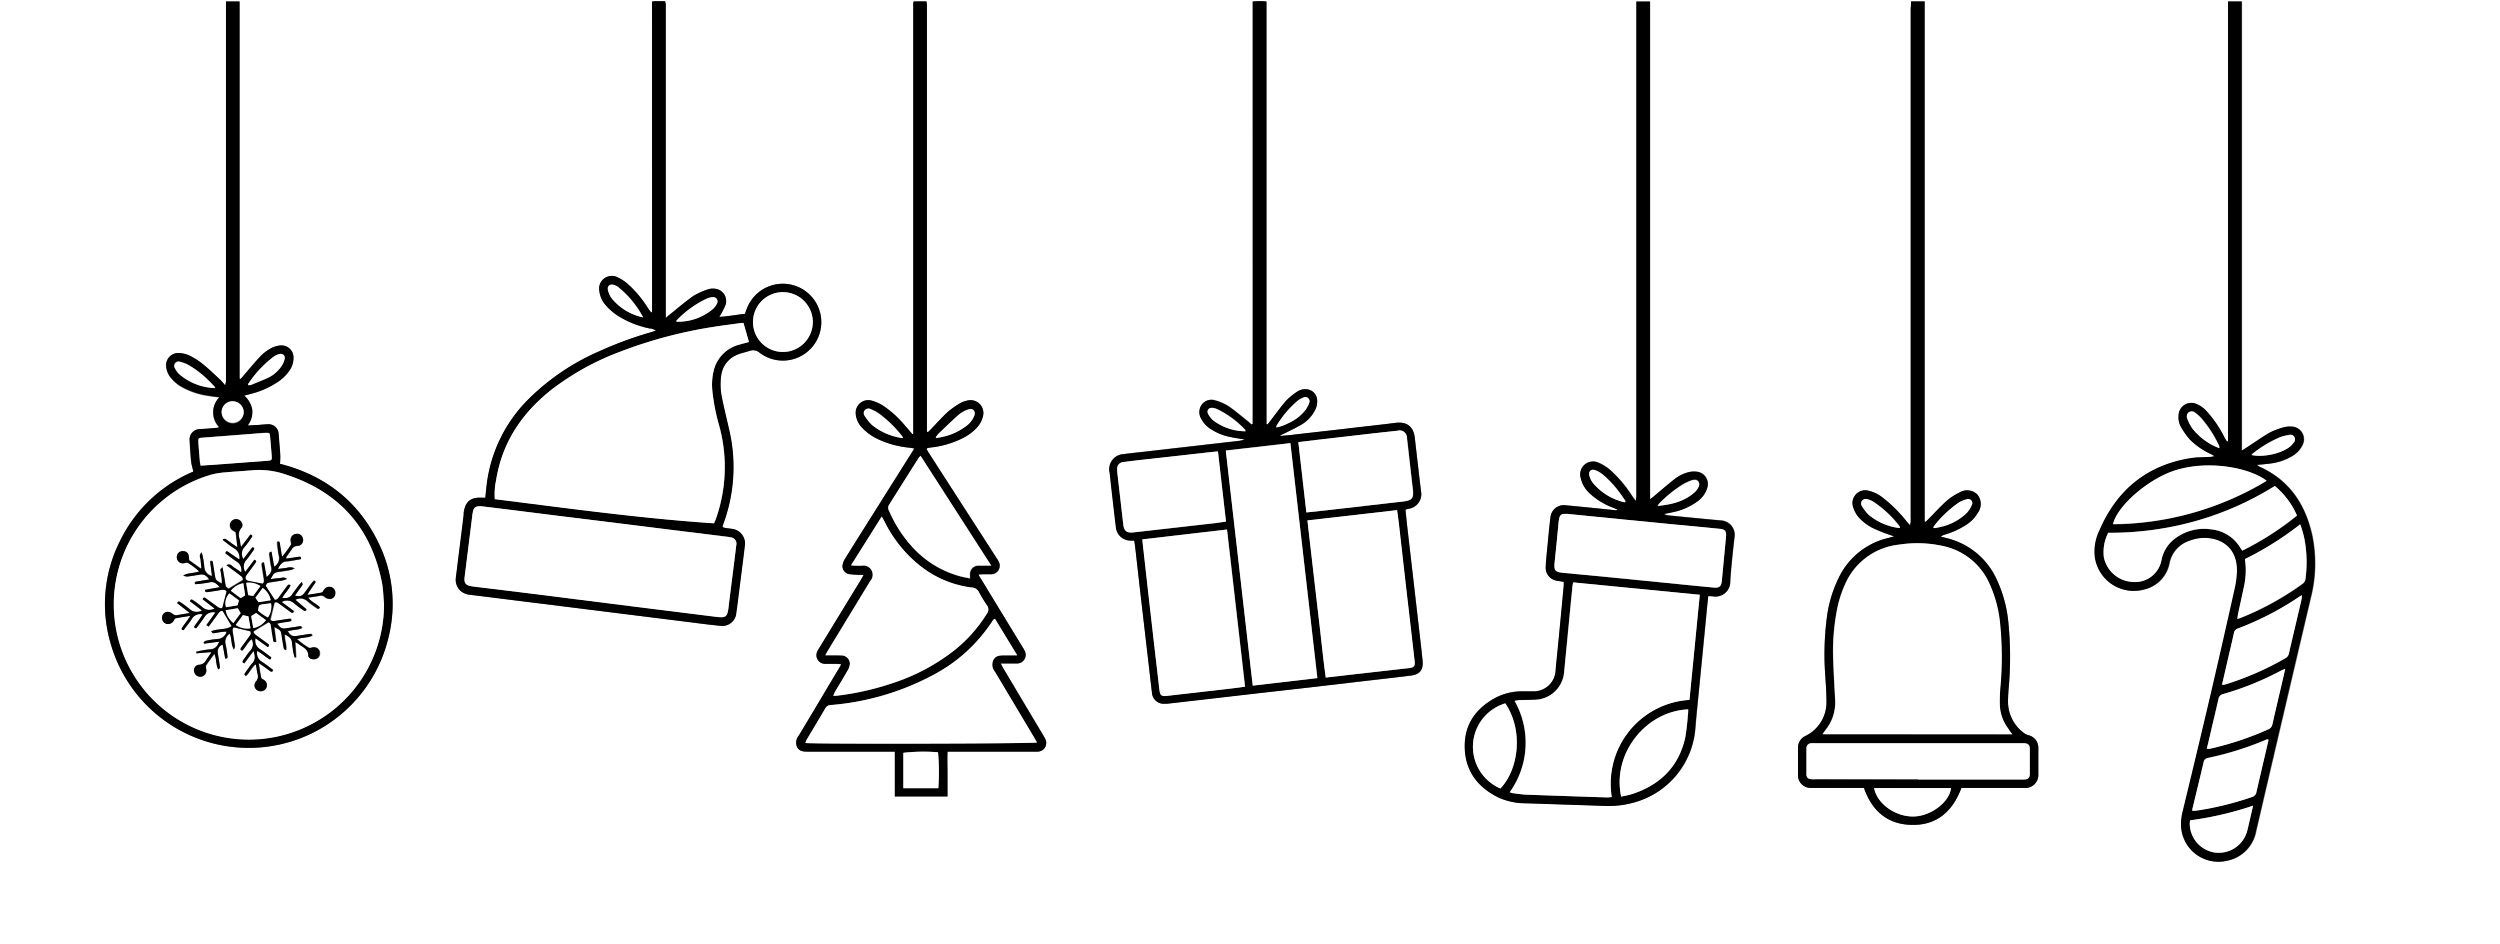 <svg xmlns="http://www.w3.org/2000/svg" viewBox="0 0 508.89 192.25"><rect x="0" y="0" width="508.89" height="192.25" fill="#808080" stroke="none"/><defs><style>.cls-1{fill:#fff;}</style></defs><title>Fichier 1</title><g id="Calque_2" data-name="Calque 2"><g id="Calque_1-2" data-name="Calque 1"><path class="cls-1" d="M0,0H508.89V192.25H0ZM453.53.3V89.91c-.17,0-.22,0-.23,0-.18-.28-.35-.55-.51-.84a23.05,23.05,0,0,0-3.58-5.24A5.68,5.68,0,0,0,447,82.19a2.59,2.59,0,0,0-3.53,2.37A4,4,0,0,0,444,87a15.63,15.63,0,0,0,1.9,2.53,15,15,0,0,0,4.24,2.91c.24.12.47.28.7.42a3.5,3.5,0,0,1-1.15.16c-1.25.08-2.52.06-3.76.26-8.9,1.46-15,6.52-18.49,14.71a9.87,9.87,0,0,0-.94,5.32,8,8,0,0,0,10.19,6.65,6.79,6.79,0,0,0,5-5.33,6,6,0,0,1,3.93-4.51,9.05,9.05,0,0,1,2.1-.56c3.57-.47,7.78,1.21,7.74,6.58a18.45,18.45,0,0,1-.5,3.83q-2.4,10.76-4.9,21.51c-1.83,7.83-3.72,15.66-5.61,23.48a10.45,10.45,0,0,0-.37,3.43,7.59,7.59,0,0,0,9.25,6.84,7.48,7.48,0,0,0,6-6.07c.66-2.77,1.29-5.55,1.94-8.32q4.59-19.6,9.19-39.19a28.24,28.24,0,0,0,.26-12.8C469.25,102.51,466,97.67,460,95a2.85,2.85,0,0,1-.5-.37c1-.1,1.91-.17,2.79-.29a11.13,11.13,0,0,0,4.47-1.57,5.06,5.06,0,0,0,2-2.19,2.58,2.58,0,0,0-2.32-3.75,4.6,4.6,0,0,0-1.57.17,14.34,14.34,0,0,0-2.85,1.13c-1.63,1-3.17,2-4.75,3.08l-.87.55V.3ZM255,86.26l-.22.11c-.26-.24-.51-.49-.79-.71-1.28-1-2.52-2.07-3.86-3a10.11,10.11,0,0,0-2.71-1.19,2.42,2.42,0,0,0-2.76.89,2.58,2.58,0,0,0-.09,2.83,5.33,5.33,0,0,0,2,2.14,11.26,11.26,0,0,0,3.85,1.57c1,.21,2,.35,3,.52a6.1,6.1,0,0,1-1.44.32l-6,.68-11.65,1.34c-1.85.22-3.7.4-5.54.64a3.07,3.07,0,0,0-2.87,3.75c.12.88.2,1.78.3,2.67.33,2.86.65,5.73,1,8.59A3,3,0,0,0,230,110l.9,0c.08.59.16,1.11.22,1.63.36,3.17.71,6.33,1.07,9.49q.66,5.63,1.31,11.26c.34,2.86.65,5.73,1,8.59a2.38,2.38,0,0,0,2.66,2.23,4.19,4.19,0,0,0,.5,0l7.51-.86,11.45-1.32L266,140l11.35-1.31c3.26-.38,6.53-.74,9.78-1.15,1.88-.23,2.63-1.15,2.46-3-.2-2.08-.45-4.15-.69-6.22l-1.32-11.46-1.11-9.58c-.13-1.18-.24-2.35-.37-3.53l.69-.18a3,3,0,0,0,2.47-3.6q-.64-5.39-1.25-10.77c-.27-2.38-1.62-3.41-4-3.1-2.56.33-5.13.61-7.7.9-4.51.53-9,1-13.53,1.56-.4,0-.8.07-1.19.11l-1.07.11a4,4,0,0,1,1.07-.6c1.15-.58,2.33-1.13,3.43-1.79a7.18,7.18,0,0,0,2.49-2.53,4,4,0,0,0,.62-2.46,2.31,2.31,0,0,0-2.21-2.15,2.86,2.86,0,0,0-1.89.52,12.67,12.67,0,0,0-2.22,1.82c-1.17,1.35-2.21,2.81-3.3,4.22l-.5.64-.22-.08V.31a12.48,12.48,0,0,0-2.8,0ZM186,.29c0,.15-.06.18-.06.21q0,43.74,0,87.46a1.35,1.35,0,0,1,0,.29.09.09,0,0,1-.05.07,1.24,1.24,0,0,1-.15.05c-.46-.54-.92-1.1-1.41-1.64a21.27,21.27,0,0,0-4.53-4.15,8.53,8.53,0,0,0-2.44-1.06,2.56,2.56,0,0,0-3.13,2.76,4.58,4.58,0,0,0,1.33,2.82A10.53,10.53,0,0,0,179,89.52a19.2,19.2,0,0,0,6.13,1.59c.3,0,.6.1,1,.17-.19.32-.29.49-.4.65L176.22,107c-1.41,2.25-2.83,4.49-4.22,6.75a3.28,3.28,0,0,0-.51,1.46,1.67,1.67,0,0,0,1.65,1.67c.84.07,1.69.08,2.66.12-.24.44-.41.76-.59,1.06l-8.35,13.67a7.32,7.32,0,0,0-.49.86,1.75,1.75,0,0,0,1.52,2.52c.82,0,1.65,0,2.48,0,.25,0,.5.05.89.1-.24.42-.41.73-.59,1-2.69,4.5-5.36,9-8.06,13.49a2.17,2.17,0,0,0-.32,2.41c.5.84,1.32.87,2.18.87h17.68v9.13h10.69c0-1.54,0-3,0-4.51s0-3,0-4.62H210.4c.3,0,.6,0,.9,0a1.76,1.76,0,0,0,1.49-2.54,6.64,6.64,0,0,0-.43-.78q-4-6.75-8.05-13.5c-.18-.3-.33-.61-.58-1.08h1.15c.73,0,1.46,0,2.18,0a1.75,1.75,0,0,0,1.55-2.56,6.3,6.3,0,0,0-.5-.87L199.79,118c-.19-.3-.36-.61-.6-1,.47,0,.79-.06,1.12-.07.53,0,1.06,0,1.59,0a1.75,1.75,0,0,0,1.42-2.57,7.44,7.44,0,0,0-.52-.85L189.11,92.22c-.17-.27-.33-.55-.48-.81.1-.1.13-.18.18-.19a5.43,5.43,0,0,1,.68-.13A19,19,0,0,0,196,89.17a9.86,9.86,0,0,0,2.78-2.06,5.15,5.15,0,0,0,1.28-2.33A2.61,2.61,0,0,0,197,81.53a5.07,5.07,0,0,0-1.66.64A16.44,16.44,0,0,0,192.8,84c-1.16,1.09-2.22,2.28-3.32,3.43l-.58.56-.2-.09V2c0-.37,0-.73,0-1.1a4.8,4.8,0,0,0-.12-.64ZM347.72,121.35a8.17,8.17,0,0,1,1,0,3,3,0,0,0,3.53-3.09c.2-3,.52-6,.87-9a2.93,2.93,0,0,0-2.63-3.34L348,105.7c-2.87-.28-5.74-.55-8.61-.84a2.63,2.63,0,0,1-.62-.27c.7-.14,1.22-.23,1.73-.35a12.8,12.8,0,0,0,5.07-2.21,5.21,5.21,0,0,0,2-2.78,2.53,2.53,0,0,0-1.78-3.2,4.49,4.49,0,0,0-1.86,0,7.68,7.68,0,0,0-3.18,1.58c-1.41,1.1-2.75,2.28-4.13,3.43-.18.16-.38.29-.7.54V9.43c0-3,0-6.07,0-9.12h-2.78v99.74c0,.37,0,.73,0,1.1a7,7,0,0,1-.14.78c-.32-.44-.53-.73-.73-1a25.45,25.45,0,0,0-4.41-5.24,9,9,0,0,0-2.5-1.56,2.61,2.61,0,0,0-3.56,3.09,6,6,0,0,0,1.88,3.21,14.32,14.32,0,0,0,4.72,2.88c.32.12.62.27.93.41a.59.59,0,0,1-.44.12c-3.34-.32-6.67-.66-10-1a2.75,2.75,0,0,0-3.25,2.57c-.2,1.58-.34,3.17-.5,4.75s-.36,3.43-.45,5.15a2.68,2.68,0,0,0,2.42,2.89l1.25.21c0,.32,0,.52,0,.71q-.54,5.74-1.09,11.48c-.18,1.92-.39,3.83-.56,5.74a4.47,4.47,0,0,1-4.63,4.36c-.76,0-1.53,0-2.29,0a11.6,11.6,0,0,0-5.35,1.32c-4.15,2.26-6.47,5.68-6.22,10.48.23,4.64,2.8,7.81,6.88,9.82a13.42,13.42,0,0,0,5.6,1.16l16.21.54a18.85,18.85,0,0,0,5.79-.71,17,17,0,0,0,12.42-14.84c.24-3,.57-6.07.86-9.1q.68-6.93,1.36-13.85C347.42,124.18,347.57,122.8,347.72,121.35ZM389,.29c0,.49-.05,1-.05,1.4V104.57c0,.53,0,1.06,0,1.59,0,.21-.07.42-.12.79-.35-.4-.58-.66-.81-.94a28.56,28.56,0,0,0-4.65-4.61,7.28,7.28,0,0,0-2.9-1.48,2.6,2.6,0,0,0-3.17,3.5,5.49,5.49,0,0,0,1.26,2.1,10.24,10.24,0,0,0,2.53,1.9,33,33,0,0,0,3.48,1.42l1,.34-1.07.3a14.92,14.92,0,0,0-10.14,8,25.66,25.66,0,0,0-2.51,8.43,58.3,58.3,0,0,0-.28,11.81c.11,1.76.27,3.52.23,5.27a7.58,7.58,0,0,1-4.25,6.8,2.64,2.64,0,0,0-1.55,2.37c0,1.89,0,3.78,0,5.67a2.58,2.58,0,0,0,2.53,2.56c.3,0,.6,0,.9,0h10c1.53,4.4,4.44,7.17,9.06,7.49,5.44.38,8.92-2.48,10.77-7.49h1.25c3.84,0,7.69,0,11.54,0a2.65,2.65,0,0,0,2.87-2.84c0-1.76,0-3.52,0-5.27a2.61,2.61,0,0,0-1.92-2.6,3,3,0,0,1-.9-.39,7.94,7.94,0,0,1-3.35-6.66c0-.73.05-1.46.1-2.19a70.36,70.36,0,0,0-.09-14.29,26.41,26.41,0,0,0-2.4-8.38,15,15,0,0,0-9.86-8.17l-1.43-.36a2.28,2.28,0,0,1,.88-.44,15.73,15.73,0,0,0,4.33-2,7.16,7.16,0,0,0,2.37-2.49,3,3,0,0,0-.13-3.63,2.92,2.92,0,0,0-3.58-.46,12.12,12.12,0,0,0-2.66,1.72c-1.31,1.17-2.49,2.48-3.72,3.73l-.58.56-.2-.09V.29ZM132.72.32V63.48s0,0-.07.06l-.14,0c-.23-.33-.48-.68-.72-1A22.26,22.26,0,0,0,128,58a8.72,8.72,0,0,0-2.39-1.56A2.58,2.58,0,0,0,122,59.24a5.33,5.33,0,0,0,1.35,2.93,11.65,11.65,0,0,0,3.25,2.59,19.41,19.41,0,0,0,5.66,2.1,2.23,2.23,0,0,1,1.26.45l-1.16.37A74.52,74.52,0,0,0,122,71.5a46.76,46.76,0,0,0-14.47,9.84,29.51,29.51,0,0,0-8.43,17.39c-.1.85-.18,1.7-.27,2.58h-.67c-2.36-.11-3.42.77-3.74,3.12,0,.13,0,.26,0,.39-.3,2.47-.61,4.93-.92,7.4-.22,1.74-.43,3.49-.65,5.23a3.11,3.11,0,0,0,.92,2.81,3.44,3.44,0,0,0,2.09.83c3.94.5,7.89,1,11.83,1.47L118,123.85l12,1.5,10.45,1.31c2,.26,4.08.54,6.12.72a2.84,2.84,0,0,0,3.25-2.63c.26-1.74.46-3.48.68-5.23.35-2.79.72-5.58,1.05-8.38a3,3,0,0,0-2.71-3.5c-.4-.06-.79-.09-1.19-.16a5.25,5.25,0,0,1-.6-.17.86.86,0,0,1,0-.27c.08-.25.17-.5.26-.75a33.31,33.31,0,0,0,1.11-18.6c-.5-2.2-1-4.38-1.49-6.59a13.09,13.09,0,0,1-.14-4.46,5.28,5.28,0,0,1,3.25-4.42c.85-.35,1.77-.54,2.65-.82a2,2,0,0,1,2,.44,7.82,7.82,0,0,0,12.38-7.65,7.83,7.83,0,0,0-15-1.44c-.14.36-.28.73-.43,1.14-1.76.19-3.48.52-5.21.62a16.85,16.85,0,0,0,1.27-2.44,2.52,2.52,0,0,0-2.31-3.31,2.92,2.92,0,0,0-1.18.12,14,14,0,0,0-3,1.33c-1.65,1.15-3.18,2.48-4.76,3.74-.25.19-.48.4-.91.76V1.92c0-.33,0-.66,0-1a5.43,5.43,0,0,0-.15-.69h-2ZM39.35,96a29.09,29.09,0,0,0-15.08,14.41,28.45,28.45,0,0,0-1.69,20.82,29.23,29.23,0,0,0,56.53-1.67,28.16,28.16,0,0,0-1.88-18.65c-4.09-8.76-11-14.14-20.25-16.51A16.49,16.49,0,0,0,57,92.74c-.09-1.45-.22-2.91-.34-4.36a2.05,2.05,0,0,0-2.25-2c-.79,0-1.58.11-2.38.16l-1.66.08a4.56,4.56,0,0,0,.92-3.25,5.21,5.21,0,0,0-1.62-2.83l1.38-.36a17.47,17.47,0,0,0,5.34-2.35,8.76,8.76,0,0,0,2.49-2.4,4.46,4.46,0,0,0,.81-2.62,2.45,2.45,0,0,0-2.55-2.48,4.67,4.67,0,0,0-2,.57,8.68,8.68,0,0,0-2.14,1.6c-1.25,1.32-2.4,2.74-3.59,4.12l-.49.54-.21-.07V.3H46V76.45c0,.4,0,.8,0,1.19,0,.2-.08.4-.16.84a14.73,14.73,0,0,0-1.06-1.2c-1.19-1.1-2.36-2.23-3.63-3.24a13.6,13.6,0,0,0-2.7-1.66,5.55,5.55,0,0,0-2.2-.49,2.48,2.48,0,0,0-2.47,2.76,4.15,4.15,0,0,0,.88,2.18A7.78,7.78,0,0,0,37.27,79a15.65,15.65,0,0,0,5,1.62c.74.12,1.48.21,2.34.32a4.34,4.34,0,0,0,0,6.11c-.4.07-.68.14-1,.16l-2.87.22a2.08,2.08,0,0,0-2.17,2.39c.06,1.43.17,2.85.3,4.27C39,94.65,39.19,95.25,39.35,96Z"/><path d="M453.53.3h2.78V91.72l.87-.55c1.58-1,3.12-2.13,4.75-3.08A14.34,14.34,0,0,1,464.78,87a4.6,4.6,0,0,1,1.57-.17,2.58,2.58,0,0,1,2.32,3.75,5.06,5.06,0,0,1-2,2.19,11.13,11.13,0,0,1-4.47,1.57c-.88.12-1.77.19-2.79.29a2.85,2.85,0,0,0,.5.37c6,2.71,9.3,7.55,10.7,13.84a28.24,28.24,0,0,1-.26,12.8q-4.62,19.59-9.19,39.19c-.65,2.77-1.28,5.55-1.94,8.32a7.48,7.48,0,0,1-6,6.07,7.59,7.59,0,0,1-9.25-6.84,10.45,10.45,0,0,1,.37-3.43c1.89-7.82,3.78-15.65,5.61-23.48q2.5-10.74,4.9-21.51a18.45,18.45,0,0,0,.5-3.83c0-5.37-4.17-7-7.74-6.58a9.05,9.05,0,0,0-2.1.56,6,6,0,0,0-3.93,4.51,6.79,6.79,0,0,1-5,5.33,8,8,0,0,1-10.19-6.65,9.87,9.87,0,0,1,.94-5.32c3.53-8.19,9.59-13.25,18.49-14.71,1.24-.2,2.51-.18,3.76-.26a3.5,3.5,0,0,0,1.15-.16c-.23-.14-.46-.3-.7-.42a15,15,0,0,1-4.24-2.91A15.63,15.63,0,0,1,444,87a4,4,0,0,1-.54-2.39A2.59,2.59,0,0,1,447,82.19a5.68,5.68,0,0,1,2.25,1.59A23.05,23.05,0,0,1,452.79,89c.16.29.33.56.51.84,0,0,.06,0,.23,0Zm9.52,98.62a62,62,0,0,1-16.34,7.19,64.43,64.43,0,0,1-17.58,2.33,8.67,8.67,0,0,0-.88,5,6.3,6.3,0,0,0,5.88,5A5.45,5.45,0,0,0,440,113.9a7.25,7.25,0,0,1,3.07-4.49,9.73,9.73,0,0,1,6.9-1.65,7.8,7.8,0,0,1,6.1,3.81c.1.17.22.32.37.54A59.47,59.47,0,0,0,467.56,105,16.27,16.27,0,0,0,463.05,98.92Zm-1.65-1c-3.56-2.77-12.21-4.33-19-2-5.29,1.8-11.42,7.1-12.29,10.83A61.49,61.49,0,0,0,461.4,97.87Zm6.81,8.85A63.73,63.73,0,0,1,457,113.83a15.42,15.42,0,0,1-.12,5.26c-.41,1.94-.84,3.88-1.26,5.82-.07.33-.1.67-.17,1.11.28-.08.41-.11.53-.16a58.51,58.51,0,0,0,12.75-7,1.42,1.42,0,0,0,.6-1.08,25.45,25.45,0,0,0,0-6.64A18.54,18.54,0,0,0,468.21,106.72ZM452.3,139.41a5.58,5.58,0,0,0,.65-.09A60.27,60.27,0,0,0,465.22,134a1.43,1.43,0,0,0,.71-1c.83-3.61,1.69-7.22,2.53-10.83.06-.27.07-.56.12-1-.28.16-.42.23-.55.32a60.46,60.46,0,0,1-12.5,6.47,1.17,1.17,0,0,0-.82,1c-.43,2-.9,3.93-1.36,5.9Zm-3.09,13a4.14,4.14,0,0,0,.62,0,62.66,62.66,0,0,0,11.85-3.94,1.39,1.39,0,0,0,.87-1.09c.65-2.87,1.33-5.74,2-8.61l.6-2.63c-.38.16-.62.24-.84.36a60,60,0,0,1-11.76,4.77,1.24,1.24,0,0,0-1,1.07c-.47,2.1-1,4.19-1.47,6.29C449.83,149.85,449.53,151.07,449.21,152.41Zm12.53-1.92a2.29,2.29,0,0,0-.34,0,64.09,64.09,0,0,1-12,3.77,1,1,0,0,0-.83.82c-.73,3.13-1.5,6.25-2.25,9.38,0,.15,0,.31-.07.55.39,0,.71,0,1-.06a64.3,64.3,0,0,0,11.18-2.76,1.26,1.26,0,0,0,.89-1.05c.77-3.35,1.56-6.71,2.34-10.06C461.7,150.94,461.71,150.75,461.74,150.49ZM458.63,164a68,68,0,0,1-12.81,3,4.5,4.5,0,0,0-.08.52,6,6,0,0,0,4.89,6,6,6,0,0,0,6.71-4.06c.14-.44.24-.9.34-1.35C458,166.85,458.27,165.57,458.63,164Zm-6.87-72.81a1.64,1.64,0,0,0,0-.44,23.66,23.66,0,0,0-3.7-5.72,8,8,0,0,0-1.12-1,1.08,1.08,0,0,0-1.37-.14,1.1,1.1,0,0,0-.26,1.37,8.32,8.32,0,0,0,1,1.92A12.66,12.66,0,0,0,451.76,91.23Zm6.55,1.4c2.46.55,6.4-.37,8-1.86a6.27,6.27,0,0,0,.6-.66,1,1,0,0,0,.17-1.11.9.9,0,0,0-1-.48,9.67,9.67,0,0,0-1.91.46,24,24,0,0,0-5.59,3.35A1.59,1.59,0,0,0,458.31,92.63Z"/><path d="M255,86.26V.31a12.48,12.48,0,0,1,2.8,0v86l.22.08.5-.64c1.09-1.41,2.13-2.87,3.3-4.22A12.67,12.67,0,0,1,264,79.75a2.86,2.86,0,0,1,1.89-.52,2.31,2.31,0,0,1,2.21,2.15,4,4,0,0,1-.62,2.46A7.18,7.18,0,0,1,265,86.37c-1.1.66-2.28,1.21-3.43,1.79a4,4,0,0,0-1.07.6l1.07-.11c.39,0,.79-.06,1.19-.11,4.51-.52,9-1,13.53-1.56,2.57-.29,5.14-.57,7.7-.9,2.39-.31,3.74.72,4,3.1q.61,5.38,1.25,10.77a3,3,0,0,1-2.47,3.6l-.69.18c.13,1.18.24,2.35.37,3.53l1.11,9.58,1.32,11.46c.24,2.07.49,4.14.69,6.22.17,1.87-.58,2.79-2.46,3-3.25.41-6.52.77-9.78,1.15L266,140l-9.39,1.07-11.45,1.32-7.51.86a4.19,4.19,0,0,1-.5,0,2.38,2.38,0,0,1-2.66-2.23c-.35-2.86-.66-5.73-1-8.59q-.65-5.64-1.31-11.26c-.36-3.16-.71-6.32-1.07-9.49-.06-.52-.14-1-.22-1.63l-.9,0a3,3,0,0,1-2.84-2.59c-.35-2.86-.67-5.73-1-8.59-.1-.89-.18-1.79-.3-2.67a3.07,3.07,0,0,1,2.87-3.75c1.84-.24,3.69-.42,5.54-.64l11.65-1.34,6-.68a6.1,6.1,0,0,0,1.44-.32c-1-.17-2-.31-3-.52a11.26,11.26,0,0,1-3.85-1.57,5.33,5.33,0,0,1-2-2.14,2.58,2.58,0,0,1,.09-2.83,2.42,2.42,0,0,1,2.76-.89,10.11,10.11,0,0,1,2.71,1.19c1.34.9,2.58,2,3.86,3,.28.22.53.47.79.71Zm.07,53.3L268.17,138c-1.84-16-3.66-31.84-5.49-47.83l-13.15,1.51C251.36,107.71,253.18,123.57,255,139.56Zm11.1-33.63c.41,3.67.81,7.22,1.21,10.77s.81,7,1.23,10.56.75,7.08,1.26,10.66l4.77-.55L286.93,136c.89-.11,1.14-.42,1-1.33-.13-1.26-.28-2.51-.43-3.76q-.65-5.62-1.3-11.25c-.5-4.31-1-8.62-1.47-12.94-.11-.91-.24-1.82-.37-2.85Zm-33.59,3.86c0,.34,0,.53.05.72.43,3.82.85,7.64,1.29,11.46q1,9.24,2.13,18.47c.13,1.09.42,1.32,1.47,1.2l13.34-1.53c.84-.09,1.68-.22,2.61-.34-1.23-10.71-2.45-21.29-3.67-32Zm33.39-5.48,4.18-.45c5.11-.58,10.21-1.18,15.31-1.75,2.08-.24,2.41-.66,2.14-2.77-.2-1.57-.37-3.16-.55-4.74-.21-1.81-.4-3.62-.62-5.43a1.49,1.49,0,0,0-1.89-1.5l-4.84.53L268,89.55l-3.71.45C264.83,94.79,265.37,99.48,265.92,104.31Zm-18-12.43c-1.07.11-2,.2-3,.31L233.4,93.52c-1.58.18-3.16.35-4.73.57a1.33,1.33,0,0,0-1.26,1.5,9.53,9.53,0,0,0,.09,1.19c.38,3.32.77,6.64,1.15,10,.15,1.34.7,1.77,2.06,1.62l16.58-1.88c.74-.09,1.47-.21,2.27-.32C249,101.37,248.47,96.71,247.92,91.88Zm5.59-4.09c0-.21,0-.3-.07-.33a19.26,19.26,0,0,0-5.54-4.11,3.48,3.48,0,0,0-1-.32c-.86-.11-1.35.54-.93,1.29A4.38,4.38,0,0,0,247,85.61,11,11,0,0,0,253.51,87.79Zm6.3-.78a8.23,8.23,0,0,0,2.31-.81,9.15,9.15,0,0,0,3.65-2.83,5.82,5.82,0,0,0,.68-1.31.86.86,0,0,0-.2-1,.88.88,0,0,0-1-.11,5.15,5.15,0,0,0-1,.53,20,20,0,0,0-4.47,5.27S259.81,86.86,259.81,87Z"/><path d="M186,.29h2.56a4.8,4.8,0,0,1,.12.64c0,.37,0,.73,0,1.1V87.87l.2.09.58-.56c1.1-1.15,2.16-2.34,3.32-3.43a16.44,16.44,0,0,1,2.49-1.8,5.07,5.07,0,0,1,1.66-.64,2.61,2.61,0,0,1,3.15,3.25,5.15,5.15,0,0,1-1.28,2.33A9.86,9.86,0,0,1,196,89.17a19,19,0,0,1-6.55,1.92,5.43,5.43,0,0,0-.68.13c-.05,0-.08.09-.18.19.15.26.31.54.48.81l13.69,21.23a7.44,7.44,0,0,1,.52.85,1.75,1.75,0,0,1-1.42,2.57c-.53,0-1.06,0-1.59,0-.33,0-.65,0-1.12.07.24.43.41.74.6,1l8.32,13.67a6.3,6.3,0,0,1,.5.87,1.75,1.75,0,0,1-1.55,2.56c-.72,0-1.45,0-2.18,0h-1.15c.25.47.4.78.58,1.08q4,6.75,8.05,13.5a6.64,6.64,0,0,1,.43.78A1.76,1.76,0,0,1,211.3,153c-.3,0-.6,0-.9,0H192.88c-.08,1.6,0,3.11,0,4.62s0,3,0,4.51H182.15V153H164.47c-.86,0-1.68,0-2.18-.87a2.17,2.17,0,0,1,.32-2.41c2.7-4.49,5.37-9,8.06-13.49.18-.3.35-.61.59-1-.39-.05-.64-.09-.89-.1-.83,0-1.66,0-2.48,0a1.75,1.75,0,0,1-1.52-2.52,7.32,7.32,0,0,1,.49-.86l8.35-13.67c.18-.3.35-.62.59-1.06-1,0-1.82,0-2.66-.12a1.67,1.67,0,0,1-1.65-1.67,3.28,3.28,0,0,1,.51-1.46c1.39-2.26,2.81-4.5,4.22-6.75l9.48-15.07c.11-.16.21-.33.4-.65-.4-.07-.7-.14-1-.17A19.2,19.2,0,0,1,179,89.52a10.53,10.53,0,0,1-3.49-2.42,4.58,4.58,0,0,1-1.33-2.82,2.56,2.56,0,0,1,3.13-2.76,8.53,8.53,0,0,1,2.44,1.06,21.27,21.27,0,0,1,4.53,4.15c.49.54.95,1.1,1.41,1.64a1.24,1.24,0,0,0,.15-.05.09.09,0,0,0,.05-.07,1.35,1.35,0,0,0,0-.29q0-43.72,0-87.46S186,.44,186,.29ZM168,133.39c1.26,0,2.25,0,3.24,0A1.74,1.74,0,0,1,173,135a2.78,2.78,0,0,1-.39,1.39c-.86,1.53-1.79,3-2.68,4.54a5,5,0,0,0-.31.74l.52,0a55.56,55.56,0,0,0,11.33-2.51A40.93,40.93,0,0,0,194,132.57a29,29,0,0,0,6.87-7.66,1.35,1.35,0,0,0,0-1.7,29,29,0,0,1-1.65-2.72,1.63,1.63,0,0,0-1.41-.89,21.06,21.06,0,0,1-10.58-4.47,26.53,26.53,0,0,1-7.13-8.82c-.17-.34-.36-.68-.63-1.17l-6.26,9.94a21.37,21.37,0,0,0,2.17.07,1.88,1.88,0,0,1,1.76,3.11,2.26,2.26,0,0,0-.16.26l-8.39,13.74C168.41,132.56,168.25,132.87,168,133.39ZM202.56,126c-.18,0-.22,0-.24.06s-.22.25-.31.39a32.22,32.22,0,0,1-11.84,10.82,53.18,53.18,0,0,1-20.91,6.22,1.32,1.32,0,0,0-1.23.63c-1.27,2.18-2.58,4.33-3.86,6.5a3.1,3.1,0,0,0-.22.61c2.34.23,46.33.14,47.14-.11l-.58-1q-4-6.72-8-13.41a2.23,2.23,0,0,1-.34-2.33c.48-.91,1.34-1,2.23-1s1.62,0,2.66,0ZM187.38,92.77c-.18.21-.28.3-.35.4-2,3.2-4,6.4-6.06,9.58a1.2,1.2,0,0,0,0,1.29,26.24,26.24,0,0,0,4.68,7.23,20.38,20.38,0,0,0,9.84,6.09c.62.17,1.26.28,2,.43,0-.35,0-.58,0-.8a1.69,1.69,0,0,1,1.61-1.8c.43,0,.86,0,1.29,0l1.44,0ZM191,160.44a44.43,44.43,0,0,0-.07-7.31,36.21,36.21,0,0,0-7.06.11c0,2.37,0,4.77,0,7.2ZM190.47,89l.11.19c.29-.05.58-.08.86-.15a12.24,12.24,0,0,0,5.21-2.33,4.75,4.75,0,0,0,1.69-2.17c.28-.85-.3-1.52-1.15-1.24a5.57,5.57,0,0,0-1.92,1c-1.36,1.17-2.63,2.42-3.92,3.66C191,88.23,190.76,88.61,190.47,89Zm-6.64.23a1.6,1.6,0,0,0-.15-.42A23.53,23.53,0,0,0,178.75,84a9.18,9.18,0,0,0-1.5-.76.94.94,0,0,0-1.17.26.88.88,0,0,0,0,1.11,9.47,9.47,0,0,0,1.45,1.86A12.44,12.44,0,0,0,183.83,89.19Z"/><path d="M347.72,121.35c-.15,1.45-.3,2.83-.44,4.21q-.67,6.91-1.36,13.85c-.29,3-.62,6.07-.86,9.1a17,17,0,0,1-12.42,14.84,18.85,18.85,0,0,1-5.79.71l-16.21-.54a13.42,13.42,0,0,1-5.6-1.16c-4.08-2-6.65-5.18-6.88-9.82-.25-4.8,2.07-8.22,6.22-10.48a11.6,11.6,0,0,1,5.35-1.32c.76,0,1.53,0,2.29,0a4.47,4.47,0,0,0,4.63-4.36c.17-1.91.38-3.82.56-5.74q.56-5.73,1.09-11.48c0-.19,0-.39,0-.71l-1.25-.21a2.68,2.68,0,0,1-2.42-2.89c.09-1.72.29-3.44.45-5.15s.3-3.17.5-4.75a2.75,2.75,0,0,1,3.25-2.57c3.33.3,6.66.64,10,1a.59.59,0,0,0,.44-.12c-.31-.14-.61-.29-.93-.41a14.32,14.32,0,0,1-4.72-2.88,6,6,0,0,1-1.88-3.21,2.61,2.61,0,0,1,3.56-3.09,9,9,0,0,1,2.5,1.56,25.45,25.45,0,0,1,4.41,5.24c.2.29.41.58.73,1a7,7,0,0,0,.14-.78c0-.37,0-.73,0-1.1V.31h2.78c0,3.05,0,6.08,0,9.12v92.21c.32-.25.52-.38.7-.54,1.38-1.15,2.72-2.33,4.13-3.43a7.68,7.68,0,0,1,3.18-1.58,4.49,4.49,0,0,1,1.86,0,2.53,2.53,0,0,1,1.78,3.2,5.21,5.21,0,0,1-2,2.78,12.8,12.8,0,0,1-5.07,2.21c-.51.12-1,.21-1.73.35a2.63,2.63,0,0,0,.62.27c2.87.29,5.74.56,8.61.84l2.48.23a2.93,2.93,0,0,1,2.63,3.34c-.35,3-.67,6-.87,9a3,3,0,0,1-3.53,3.09A8.17,8.17,0,0,0,347.72,121.35Zm-1.75-.28-25.78-2.52c-.07.45-.14.78-.17,1.1-.56,5.71-1.1,11.41-1.66,17.12a6.13,6.13,0,0,1-6.07,5.68c-1,0-1.92,0-2.88.05a7.92,7.92,0,0,0-1.13.18,17.24,17.24,0,0,1-1,18.58,4.6,4.6,0,0,0,.57.19c1.05.12,2.1.28,3.16.32,5.36.2,10.73.37,16.1.55.28,0,.57,0,.94-.07a17.08,17.08,0,0,1,15.81-19.78C344.58,135.32,345.27,128.27,346,121.07ZM319.2,104.62v0l-.4,0c-1,0-1.3.18-1.46,1.18-.06.36-.09.72-.13,1.08-.24,2.48-.47,4.95-.74,7.42-.2,1.89,0,2.17,1.95,2.34l5.24.49,11.58,1.14,9.2.92c1.48.15,3,.3,4.45.43,1.11.09,1.49-.26,1.6-1.38l.12-1.29c.25-2.6.51-5.21.74-7.82.09-1-.25-1.36-1.19-1.46-3.46-.35-6.92-.68-10.39-1l-9-.88ZM330,162.15c.8-.18,1.55-.3,2.27-.53,5.65-1.86,9.43-5.53,10.76-11.43a42.61,42.61,0,0,0,.53-4.54c0-.41.06-.83.09-1.25C335.07,144.74,328.11,153.36,330,162.15Zm-23.58-19a9.23,9.23,0,0,0-1,17.33C309.19,156.52,310.1,148.62,306.42,143.18Zm24.31-40.93.18-.19c-.28-.41-.55-.81-.84-1.21a21.32,21.32,0,0,0-3.69-4.13,5.77,5.77,0,0,0-1.69-1c-.82-.28-1.39.29-1.16,1.13a4.12,4.12,0,0,0,.67,1.42A11.74,11.74,0,0,0,330.73,102.25Zm6.69.71c2.86-.25,5.35-.86,7.41-2.67a3.14,3.14,0,0,0,.6-.66c.31-.46.7-.93.34-1.53s-.81-.57-1.61-.27a10.49,10.49,0,0,0-1.69.81,25.53,25.53,0,0,0-4.69,3.79A5.71,5.71,0,0,0,337.42,103Z"/><path d="M389,.29h2.77V106.14l.2.09.58-.56c1.23-1.25,2.41-2.56,3.72-3.73a12.12,12.12,0,0,1,2.66-1.72,2.92,2.92,0,0,1,3.58.46,3,3,0,0,1,.13,3.63,7.16,7.16,0,0,1-2.37,2.49,15.73,15.73,0,0,1-4.33,2,2.28,2.28,0,0,0-.88.44l1.43.36a15,15,0,0,1,9.86,8.17,26.41,26.41,0,0,1,2.4,8.38,70.36,70.36,0,0,1,.09,14.29c-.05.73-.08,1.46-.1,2.19a7.94,7.94,0,0,0,3.35,6.66,3,3,0,0,0,.9.39,2.61,2.61,0,0,1,1.92,2.6c0,1.75,0,3.51,0,5.27a2.65,2.65,0,0,1-2.87,2.84c-3.85,0-7.7,0-11.54,0h-1.25c-1.85,5-5.33,7.87-10.77,7.49-4.62-.32-7.53-3.09-9.06-7.49h-10c-.3,0-.6,0-.9,0a2.58,2.58,0,0,1-2.53-2.56c0-1.89,0-3.78,0-5.67a2.64,2.64,0,0,1,1.55-2.37,7.58,7.58,0,0,0,4.25-6.8c0-1.75-.12-3.51-.23-5.27a58.3,58.3,0,0,1,.28-11.81,25.66,25.66,0,0,1,2.51-8.43,14.92,14.92,0,0,1,10.14-8l1.07-.3-1-.34a33,33,0,0,1-3.48-1.42,10.24,10.24,0,0,1-2.53-1.9,5.49,5.49,0,0,1-1.26-2.1,2.6,2.6,0,0,1,3.17-3.5,7.28,7.28,0,0,1,2.9,1.48A28.56,28.56,0,0,1,388,106c.23.28.46.54.81.94.05-.37.11-.58.12-.79,0-.53,0-1.06,0-1.59V1.69C389,1.24,389,.78,389,.29ZM409.6,149.46c-.34-.46-.58-.77-.81-1.09A8.48,8.48,0,0,1,407,143.6a31.85,31.85,0,0,1,.08-3.38,67.88,67.88,0,0,0-.09-13.89,25.32,25.32,0,0,0-2.14-7.62,13.31,13.31,0,0,0-9.31-7.54,24.08,24.08,0,0,0-9-.31A13.52,13.52,0,0,0,375.51,119a23.1,23.1,0,0,0-1.59,5,44.58,44.58,0,0,0-.77,10.69c.08,2.61.25,5.22.38,7.84a8.91,8.91,0,0,1-2,6.09l-.58.81Zm-19.11,9.17H412c.87,0,1.21-.34,1.22-1.21,0-1.65,0-3.31,0-5,0-.8-.34-1.12-1.15-1.18-.23,0-.46,0-.7,0H369.57a6.76,6.76,0,0,0-.9,0,1,1,0,0,0-.95,1.06c0,1.75,0,3.51,0,5.27,0,.66.34.95,1,1a8.77,8.77,0,0,0,.89,0Zm-9,1.79c.61,3.25,4.45,5.92,8.18,5.78,3.49-.13,7.19-3,7.48-5.78Zm5.26-53c0-.11,0-.19,0-.23a22.16,22.16,0,0,0-5.38-5.07,4.56,4.56,0,0,0-1.18-.5,1,1,0,0,0-1.09.26A.92.92,0,0,0,379,103a9,9,0,0,0,1.38,1.79,12,12,0,0,0,6,2.67A1.16,1.16,0,0,0,386.74,107.45Zm6.79,0c.11,0,.2.09.28.08.33,0,.65-.11,1-.19a11,11,0,0,0,5.54-2.9,5.23,5.23,0,0,0,1-1.56.83.83,0,0,0-1-1.21,5.3,5.3,0,0,0-1.79.78,22.71,22.71,0,0,0-4.92,4.72A.82.82,0,0,0,393.53,107.41Z"/><path d="M132.72.32l.65-.08h2a5.43,5.43,0,0,1,.15.69c0,.33,0,.66,0,1V64.71c.43-.36.66-.57.91-.76,1.58-1.26,3.11-2.59,4.76-3.74a14,14,0,0,1,3-1.33,2.92,2.92,0,0,1,1.18-.12,2.52,2.52,0,0,1,2.31,3.31,16.85,16.85,0,0,1-1.27,2.44c1.73-.1,3.45-.43,5.21-.62.15-.41.29-.78.43-1.14a7.83,7.83,0,0,1,15,1.44,7.82,7.82,0,0,1-12.38,7.65,2,2,0,0,0-2-.44c-.88.28-1.8.47-2.65.82a5.28,5.28,0,0,0-3.25,4.42A13.09,13.09,0,0,0,147,81.1c.44,2.21,1,4.39,1.49,6.59a33.31,33.31,0,0,1-1.11,18.6c-.09.25-.18.5-.26.75a.86.86,0,0,0,0,.27,5.25,5.25,0,0,0,.6.17c.4.07.79.1,1.19.16a3,3,0,0,1,2.71,3.5c-.33,2.8-.7,5.59-1.05,8.38-.22,1.75-.42,3.49-.68,5.23a2.84,2.84,0,0,1-3.25,2.63c-2-.18-4.08-.46-6.12-.72L130,125.35l-12-1.5-10.36-1.29c-3.94-.49-7.89-1-11.83-1.47a3.44,3.44,0,0,1-2.09-.83,3.11,3.11,0,0,1-.92-2.81c.22-1.74.43-3.49.65-5.23.31-2.47.62-4.93.92-7.4,0-.13,0-.26,0-.39.32-2.35,1.38-3.23,3.74-3.12h.67c.09-.88.17-1.73.27-2.58a29.51,29.51,0,0,1,8.43-17.39A46.76,46.76,0,0,1,122,71.5a74.52,74.52,0,0,1,10.34-3.82l1.16-.37a2.23,2.23,0,0,0-1.26-.45,19.41,19.41,0,0,1-5.66-2.1,11.65,11.65,0,0,1-3.25-2.59A5.33,5.33,0,0,1,122,59.24a2.58,2.58,0,0,1,3.63-2.84A8.72,8.72,0,0,1,128,58a22.26,22.26,0,0,1,3.8,4.58c.24.36.49.71.72,1l.14,0s.07,0,.07-.06Zm18.62,65.42a3.77,3.77,0,0,0-.45,0c-2,.28-4.07.53-6.1.86a92.73,92.73,0,0,0-18.58,5,53.41,53.41,0,0,0-14,7.77c-6,4.76-10,10.73-11.2,18.4a13.74,13.74,0,0,0-.26,3.82c14.87,1.86,29.69,3.91,44.62,4.92.14-.33.26-.57.35-.82a31.65,31.65,0,0,0,.75-18.87A41.26,41.26,0,0,1,145,79.53a12.36,12.36,0,0,1,.31-4.24,7.23,7.23,0,0,1,5.29-5.17c.63-.19,1.27-.34,1.86-.5ZM98,103.05c-1.18-.07-1.57.23-1.76,1.26,0,.23-.08.46-.11.69q-.77,6.16-1.54,12.33c-.17,1.36.14,1.81,1.5,2l.39.06q6,.72,11.94,1.46l19.92,2.51,17.45,2.18c1.93.24,2.28,0,2.51-1.95s.5-4.07.76-6.11.55-4.34.81-6.51a1.3,1.3,0,0,0-1.2-1.62c-.16,0-.32-.07-.49-.09l-11.83-1.46-10.16-1.27L114,105.05l-10.36-1.3Zm67.47-37.49a6.09,6.09,0,1,0-6,6.1A6.1,6.1,0,0,0,165.45,65.56Zm-34.55-1a19.69,19.69,0,0,0-5.15-6.21A3,3,0,0,0,125,58c-.78-.25-1.38.2-1.22,1a4.52,4.52,0,0,0,.75,1.69A11.08,11.08,0,0,0,130.9,64.6Zm6.76.79s.09.12.14.12A11,11,0,0,0,145,63a3.79,3.79,0,0,0,.89-1.17A.88.88,0,0,0,145,60.5a3.2,3.2,0,0,0-1.14.29,20.63,20.63,0,0,0-6.21,4.51S137.66,65.36,137.66,65.39Z"/><path d="M39.35,96c-.16-.76-.36-1.36-.42-2-.13-1.42-.24-2.84-.3-4.27a2.08,2.08,0,0,1,2.17-2.39l2.87-.22c.29,0,.57-.09,1-.16a4.34,4.34,0,0,1,0-6.11c-.86-.11-1.6-.2-2.34-.32a15.65,15.65,0,0,1-5-1.62,7.78,7.78,0,0,1-2.61-2.12,4.15,4.15,0,0,1-.88-2.18,2.48,2.48,0,0,1,2.47-2.76,5.55,5.55,0,0,1,2.2.49A13.6,13.6,0,0,1,41.15,74c1.27,1,2.44,2.14,3.63,3.24a14.73,14.73,0,0,1,1.06,1.2c.08-.44.15-.64.16-.84,0-.39,0-.79,0-1.19V.3h2.78V77.07l.21.07.49-.54c1.19-1.38,2.34-2.8,3.59-4.12a8.68,8.68,0,0,1,2.14-1.6,4.67,4.67,0,0,1,2-.57,2.45,2.45,0,0,1,2.55,2.48,4.46,4.46,0,0,1-.81,2.62,8.76,8.76,0,0,1-2.49,2.4,17.47,17.47,0,0,1-5.34,2.35l-1.38.36a5.21,5.21,0,0,1,1.62,2.83,4.56,4.56,0,0,1-.92,3.25l1.66-.08c.8,0,1.59-.14,2.38-.16a2.05,2.05,0,0,1,2.25,2c.12,1.45.25,2.91.34,4.36A16.49,16.49,0,0,1,57,94.41c9.25,2.37,16.16,7.75,20.25,16.51a28.16,28.16,0,0,1,1.88,18.65,29.23,29.23,0,0,1-56.53,1.67,28.45,28.45,0,0,1,1.69-20.82A29.09,29.09,0,0,1,39.35,96Zm38.82,27c-.12-1.42-.13-2.86-.39-4.25-2.15-11.24-8.7-18.64-19.58-22.16a16.47,16.47,0,0,0-6.66-.89c-1.88.17-3.77.26-5.65.44a15.75,15.75,0,0,0-2.83.45A27.48,27.48,0,1,0,78.17,123ZM40.86,94.78l2.74-.2,10.91-.82c.75-.06.85-.18.79-.93-.1-1.32-.21-2.65-.33-4-.06-.7-.13-.77-.86-.74-1,0-2,.14-3,.22l-10,.77c-.7.06-.78.13-.74.87.08,1.36.21,2.71.32,4.07A7.43,7.43,0,0,0,40.86,94.78ZM43.68,79l.11-.22c-.38-.4-.76-.81-1.15-1.19a20.44,20.44,0,0,0-4.12-3.24,6.49,6.49,0,0,0-1.82-.73A.89.89,0,0,0,35.64,75a4.09,4.09,0,0,0,.92,1.27A11.74,11.74,0,0,0,43.68,79Zm6.78-.77.1.19a1.45,1.45,0,0,0,.47,0c1.22-.5,2.46-1,3.63-1.54a6.89,6.89,0,0,0,2.6-2.25,4.29,4.29,0,0,0,.68-1.51c.16-.74-.39-1.21-1.13-1a3.49,3.49,0,0,0-1.07.5A22.3,22.3,0,0,0,50.46,78.25Zm-3.14,3.43A2.21,2.21,0,0,0,45.12,84a2.25,2.25,0,1,0,2.2-2.31Z"/><path class="cls-1" d="M463.05,98.92a16.27,16.27,0,0,1,4.51,6,59.47,59.47,0,0,1-11.13,7.16c-.15-.22-.27-.37-.37-.54a7.8,7.8,0,0,0-6.1-3.81,9.73,9.73,0,0,0-6.9,1.65A7.25,7.25,0,0,0,440,113.9a5.45,5.45,0,0,1-5.86,4.56,6.3,6.3,0,0,1-5.88-5,8.67,8.67,0,0,1,.88-5,64.43,64.43,0,0,0,17.58-2.33A62,62,0,0,0,463.05,98.92Z"/><path class="cls-1" d="M461.4,97.87a61.49,61.49,0,0,1-31.28,8.81c.87-3.73,7-9,12.29-10.83C449.19,93.54,457.84,95.1,461.4,97.87Z"/><path class="cls-1" d="M468.21,106.72a18.54,18.54,0,0,1,1.08,4.38,25.45,25.45,0,0,1,0,6.64,1.42,1.42,0,0,1-.6,1.08,58.51,58.51,0,0,1-12.75,7c-.12,0-.25.08-.53.16.07-.44.1-.78.17-1.11.42-1.94.85-3.88,1.26-5.82a15.42,15.42,0,0,0,.12-5.26A63.73,63.73,0,0,0,468.21,106.72Z"/><path class="cls-1" d="M452.3,139.41l1.05-4.58c.46-2,.93-3.93,1.36-5.9a1.17,1.17,0,0,1,.82-1,60.46,60.46,0,0,0,12.5-6.47c.13-.09.27-.16.55-.32-.05.42-.06.71-.12,1-.84,3.61-1.7,7.22-2.53,10.83a1.43,1.43,0,0,1-.71,1A60.27,60.27,0,0,1,453,139.32,5.58,5.58,0,0,1,452.3,139.41Z"/><path class="cls-1" d="M449.21,152.41c.32-1.34.62-2.56.9-3.78.5-2.1,1-4.19,1.47-6.29a1.24,1.24,0,0,1,1-1.07,60,60,0,0,0,11.76-4.77c.22-.12.46-.2.84-.36l-.6,2.63c-.67,2.87-1.35,5.74-2,8.61a1.39,1.39,0,0,1-.87,1.09,62.66,62.66,0,0,1-11.85,3.94A4.14,4.14,0,0,1,449.21,152.41Z"/><path class="cls-1" d="M461.74,150.49c0,.26,0,.45-.08.64-.78,3.35-1.57,6.71-2.34,10.06a1.26,1.26,0,0,1-.89,1.05A64.3,64.3,0,0,1,447.25,165c-.32.05-.64,0-1,.06,0-.24,0-.4.07-.55.75-3.13,1.52-6.25,2.25-9.38a1,1,0,0,1,.83-.82,64.09,64.09,0,0,0,12-3.77A2.29,2.29,0,0,1,461.74,150.49Z"/><path class="cls-1" d="M458.63,164c-.36,1.53-.65,2.81-.95,4.09-.1.45-.2.91-.34,1.35a6,6,0,0,1-6.71,4.06,6,6,0,0,1-4.89-6,4.5,4.5,0,0,1,.08-.52A68,68,0,0,0,458.63,164Z"/><path class="cls-1" d="M451.76,91.23a12.66,12.66,0,0,1-5.5-4,8.32,8.32,0,0,1-1-1.92,1.1,1.1,0,0,1,.26-1.37,1.08,1.08,0,0,1,1.37.14,8,8,0,0,1,1.12,1,23.66,23.66,0,0,1,3.7,5.72A1.64,1.64,0,0,1,451.76,91.23Z"/><path class="cls-1" d="M458.31,92.63a1.59,1.59,0,0,1,.25-.3A24,24,0,0,1,464.15,89a9.67,9.67,0,0,1,1.91-.46.9.9,0,0,1,1,.48,1,1,0,0,1-.17,1.11,6.27,6.27,0,0,1-.6.66C464.71,92.26,460.77,93.18,458.31,92.63Z"/><path class="cls-1" d="M255,139.56c-1.84-16-3.66-31.85-5.49-47.84l13.15-1.51c1.83,16,3.65,31.84,5.49,47.83Z"/><path class="cls-1" d="M266.12,105.93l18.28-2.1c.13,1,.26,1.94.37,2.85.49,4.32,1,8.63,1.47,12.94q.64,5.63,1.3,11.25c.15,1.25.3,2.5.43,3.76.1.91-.15,1.22-1,1.33l-12.34,1.41-4.77.55c-.51-3.58-.84-7.12-1.26-10.66s-.82-7-1.23-10.56S266.53,109.6,266.12,105.93Z"/><path class="cls-1" d="M232.53,109.79l17.22-2c1.22,10.67,2.44,21.25,3.67,32-.93.12-1.77.25-2.61.34l-13.34,1.53c-1.05.12-1.34-.11-1.47-1.2q-1.06-9.23-2.13-18.47c-.44-3.82-.86-7.64-1.29-11.46C232.56,110.32,232.56,110.13,232.53,109.79Z"/><path class="cls-1" d="M265.92,104.31c-.55-4.83-1.09-9.52-1.64-14.31l3.71-.45,11.66-1.35,4.84-.53a1.49,1.49,0,0,1,1.89,1.5c.22,1.81.41,3.62.62,5.43.18,1.58.35,3.17.55,4.74.27,2.11-.06,2.53-2.14,2.77-5.1.57-10.2,1.17-15.31,1.75Z"/><path class="cls-1" d="M247.92,91.88c.55,4.83,1.09,9.49,1.64,14.28-.8.11-1.53.23-2.27.32l-16.58,1.88c-1.36.15-1.91-.28-2.06-1.62-.38-3.32-.77-6.64-1.15-10a9.53,9.53,0,0,1-.09-1.19,1.33,1.33,0,0,1,1.26-1.5c1.57-.22,3.15-.39,4.73-.57L245,92.19C245.9,92.08,246.85,92,247.92,91.88Z"/><path class="cls-1" d="M253.51,87.79A11,11,0,0,1,247,85.61a4.38,4.38,0,0,1-1.06-1.29c-.42-.75.07-1.4.93-1.29a3.48,3.48,0,0,1,1,.32,19.26,19.26,0,0,1,5.54,4.11S253.47,87.58,253.51,87.79Z"/><path class="cls-1" d="M259.81,87c0-.15,0-.23,0-.27a20,20,0,0,1,4.47-5.27,5.15,5.15,0,0,1,1-.53.88.88,0,0,1,1,.11.86.86,0,0,1,.2,1,5.82,5.82,0,0,1-.68,1.31,9.15,9.15,0,0,1-3.65,2.83A8.23,8.23,0,0,1,259.81,87Z"/><path class="cls-1" d="M168,133.39c.3-.52.46-.83.65-1.13L177,118.52a2.26,2.26,0,0,1,.16-.26,1.88,1.88,0,0,0-1.76-3.11,21.37,21.37,0,0,1-2.17-.07l6.26-9.94c.27.49.46.83.63,1.17a26.53,26.53,0,0,0,7.13,8.82,21.06,21.06,0,0,0,10.58,4.47,1.63,1.63,0,0,1,1.41.89,29,29,0,0,0,1.65,2.72,1.35,1.35,0,0,1,0,1.7,29,29,0,0,1-6.87,7.66,40.93,40.93,0,0,1-12.54,6.54,55.56,55.56,0,0,1-11.33,2.51l-.52,0a5,5,0,0,1,.31-.74c.89-1.52,1.82-3,2.68-4.54A2.78,2.78,0,0,0,173,135a1.74,1.74,0,0,0-1.84-1.59C170.2,133.37,169.21,133.39,168,133.39Z"/><path class="cls-1" d="M202.56,126l4.5,7.4c-1,0-1.85,0-2.66,0s-1.75,0-2.23,1a2.23,2.23,0,0,0,.34,2.33q4,6.69,8,13.41l.58,1c-.81.25-44.8.34-47.14.11a3.1,3.1,0,0,1,.22-.61c1.28-2.17,2.59-4.32,3.86-6.5a1.32,1.32,0,0,1,1.23-.63,53.18,53.18,0,0,0,20.91-6.22A32.22,32.22,0,0,0,202,126.43c.09-.14.21-.26.31-.39S202.38,126,202.56,126Z"/><path class="cls-1" d="M187.38,92.77l14.37,22.34-1.44,0c-.43,0-.86,0-1.29,0a1.69,1.69,0,0,0-1.61,1.8c0,.22,0,.45,0,.8-.7-.15-1.34-.26-2-.43a20.38,20.38,0,0,1-9.84-6.09A26.24,26.24,0,0,1,181,104a1.2,1.2,0,0,1,0-1.29c2-3.18,4-6.38,6.06-9.58C187.1,93.07,187.2,93,187.38,92.77Z"/><path class="cls-1" d="M191,160.44h-7.12c0-2.43,0-4.83,0-7.2a36.21,36.21,0,0,1,7.06-.11A44.43,44.43,0,0,1,191,160.44Z"/><path class="cls-1" d="M190.47,89c.29-.35.56-.73.88-1,1.29-1.24,2.56-2.49,3.92-3.66a5.57,5.57,0,0,1,1.92-1c.85-.28,1.43.39,1.15,1.24a4.75,4.75,0,0,1-1.69,2.17A12.24,12.24,0,0,1,191.44,89c-.28.07-.57.1-.86.15Z"/><path class="cls-1" d="M183.83,89.19a12.44,12.44,0,0,1-6.34-2.68A9.47,9.47,0,0,1,176,84.65a.88.88,0,0,1,0-1.11.94.94,0,0,1,1.17-.26,9.18,9.18,0,0,1,1.5.76,23.53,23.53,0,0,1,4.93,4.73A1.6,1.6,0,0,1,183.83,89.19Z"/><path class="cls-1" d="M346,121.07c-.7,7.2-1.39,14.25-2.09,21.4a17.08,17.08,0,0,0-15.81,19.78c-.37,0-.66.07-.94.07-5.37-.18-10.74-.35-16.1-.55-1.06,0-2.11-.2-3.16-.32a4.6,4.6,0,0,1-.57-.19,17.24,17.24,0,0,0,1-18.58,7.92,7.92,0,0,1,1.13-.18c1,0,1.92,0,2.88-.05a6.13,6.13,0,0,0,6.07-5.68c.56-5.71,1.1-11.41,1.66-17.12,0-.32.1-.65.17-1.1Z"/><path class="cls-1" d="M319.2,104.62l11.57,1.15,9,.88c3.47.33,6.93.66,10.39,1,.94.1,1.28.49,1.19,1.46-.23,2.61-.49,5.22-.74,7.82l-.12,1.29c-.11,1.12-.49,1.47-1.6,1.38-1.49-.13-3-.28-4.45-.43l-9.2-.92-11.58-1.14-5.24-.49c-1.93-.17-2.15-.45-1.95-2.34.27-2.47.5-4.94.74-7.42,0-.36.07-.72.13-1.08.16-1,.45-1.23,1.46-1.18l.4,0Z"/><path class="cls-1" d="M330,162.15c-1.89-8.79,5.07-17.41,13.65-17.75,0,.42,0,.84-.09,1.25a42.61,42.61,0,0,1-.53,4.54c-1.33,5.9-5.11,9.57-10.76,11.43C331.55,161.85,330.8,162,330,162.15Z"/><path class="cls-1" d="M306.42,143.18c3.68,5.44,2.77,13.34-1,17.33a9.23,9.23,0,0,1,1-17.33Z"/><path class="cls-1" d="M330.73,102.25a11.74,11.74,0,0,1-6.53-4,4.12,4.12,0,0,1-.67-1.42c-.23-.84.34-1.41,1.16-1.13a5.77,5.77,0,0,1,1.69,1,21.32,21.32,0,0,1,3.69,4.13c.29.4.56.8.84,1.21Z"/><path class="cls-1" d="M337.42,103a5.71,5.71,0,0,1,.36-.53,25.53,25.53,0,0,1,4.69-3.79,10.49,10.49,0,0,1,1.69-.81c.8-.3,1.35-.19,1.61.27s0,1.07-.34,1.53a3.14,3.14,0,0,1-.6.66C342.77,102.1,340.28,102.71,337.42,103Z"/><path class="cls-1" d="M409.6,149.46H371l.58-.81a8.91,8.91,0,0,0,2-6.09c-.13-2.62-.3-5.23-.38-7.84a44.58,44.58,0,0,1,.77-10.69,23.1,23.1,0,0,1,1.59-5,13.52,13.52,0,0,1,11.07-8.17,24.08,24.08,0,0,1,9,.31,13.31,13.31,0,0,1,9.31,7.54,25.32,25.32,0,0,1,2.14,7.62,67.88,67.88,0,0,1,.09,13.89,31.85,31.85,0,0,0-.08,3.38,8.48,8.48,0,0,0,1.76,4.77C409,148.69,409.26,149,409.6,149.46Z"/><path class="cls-1" d="M390.49,158.63H369.6a8.77,8.77,0,0,1-.89,0c-.65-.06-1-.35-1-1,0-1.76,0-3.52,0-5.27a1,1,0,0,1,.95-1.06,6.76,6.76,0,0,1,.9,0h41.76c.24,0,.47,0,.7,0,.81.06,1.14.38,1.15,1.18,0,1.66,0,3.32,0,5,0,.87-.35,1.17-1.22,1.21H390.49Z"/><path class="cls-1" d="M381.48,160.42h15.66c-.29,2.81-4,5.65-7.48,5.78C385.93,166.34,382.09,163.67,381.48,160.42Z"/><path class="cls-1" d="M386.74,107.45a1.16,1.16,0,0,1-.37,0,12,12,0,0,1-6-2.67A9,9,0,0,1,379,103a.92.92,0,0,1,.05-1.11,1,1,0,0,1,1.09-.26,4.56,4.56,0,0,1,1.18.5,22.16,22.16,0,0,1,5.38,5.07S386.73,107.34,386.74,107.45Z"/><path class="cls-1" d="M393.53,107.41a.82.82,0,0,1,.11-.28,22.71,22.71,0,0,1,4.92-4.72,5.3,5.3,0,0,1,1.79-.78.83.83,0,0,1,1,1.21,5.23,5.23,0,0,1-1,1.56,11,11,0,0,1-5.54,2.9c-.32.08-.64.14-1,.19C393.73,107.5,393.64,107.44,393.53,107.41Z"/><path class="cls-1" d="M151.34,65.74l1.12,3.88c-.59.16-1.23.31-1.86.5a7.23,7.23,0,0,0-5.29,5.17,12.36,12.36,0,0,0-.31,4.24,41.26,41.26,0,0,0,1.43,7.31,31.65,31.65,0,0,1-.75,18.87c-.09.25-.21.49-.35.82-14.93-1-29.75-3.06-44.62-4.92a13.74,13.74,0,0,1,.26-3.82c1.21-7.67,5.22-13.64,11.2-18.4a53.41,53.41,0,0,1,14-7.77,92.73,92.73,0,0,1,18.58-5c2-.33,4.07-.58,6.1-.86A3.77,3.77,0,0,1,151.34,65.74Z"/><path class="cls-1" d="M98,103.05l5.7.7,10.36,1.3,12.13,1.51,10.16,1.27,11.83,1.46c.17,0,.33.06.49.09a1.3,1.3,0,0,1,1.2,1.62c-.26,2.17-.54,4.34-.81,6.51s-.52,4.07-.76,6.11-.58,2.19-2.51,1.95l-17.45-2.18-19.92-2.51q-6-.75-11.94-1.46l-.39-.06c-1.36-.22-1.67-.67-1.5-2q.78-6.17,1.54-12.33c0-.23.06-.46.11-.69C96.41,103.28,96.8,103,98,103.05Z"/><path class="cls-1" d="M165.45,65.56a6.09,6.09,0,1,1-6.06-6.1A6.11,6.11,0,0,1,165.45,65.56Z"/><path class="cls-1" d="M130.9,64.6a11.08,11.08,0,0,1-6.42-3.91,4.52,4.52,0,0,1-.75-1.69c-.16-.8.44-1.25,1.22-1a3,3,0,0,1,.8.39A19.69,19.69,0,0,1,130.9,64.6Z"/><path class="cls-1" d="M137.66,65.39s0-.07,0-.09a20.63,20.63,0,0,1,6.21-4.51A3.2,3.2,0,0,1,145,60.5a.88.88,0,0,1,.92,1.35A3.79,3.79,0,0,1,145,63a11,11,0,0,1-7.23,2.49C137.75,65.51,137.7,65.43,137.66,65.39Z"/><path class="cls-1" d="M78.17,123A27.51,27.51,0,1,1,43.06,96.61a15.75,15.75,0,0,1,2.83-.45c1.88-.18,3.77-.27,5.65-.44a16.47,16.47,0,0,1,6.66.89c10.88,3.52,17.43,10.92,19.58,22.16C78,120.16,78.05,121.6,78.17,123Zm-32.08-8c1,.76,1.9,1.41,2.78,2,.42.3.68.63.52,1l-2.84,1.73c-.54-.3-.55-.3-.64-.79s-.12-.72-.18-1.08c-.13-.76-.27-1.53-.43-2.49-.26.28-.42.38-.43.49s.09.46.09.69a9.85,9.85,0,0,1,.2,2.14c-1.26-.66-1.26-.66-1.45-1.89-.12-.78-.25-1.57-.37-2.35,0-.25-.11-.47-.57-.29l.38,3a2,2,0,0,1-1.56-1.82,16.82,16.82,0,0,0-.26-1.87c0-.34-.16-.66-.27-1.1-.7.56-.21,1.08-.22,1.54a14.5,14.5,0,0,0,.18,1.6l-.19.1L38.5,114a8.12,8.12,0,0,0-.1-1,1.07,1.07,0,0,0-.9-.82,1.24,1.24,0,0,0-1.31.5,1.33,1.33,0,0,0,0,1.41,1.21,1.21,0,0,0,1.3.52c.25,0,.58-.18.75-.07a16.35,16.35,0,0,1,2.31,1.73c-1.06.46-2.17.22-3.25.85a1.82,1.82,0,0,0,1.32.14c.72-.1,1.44-.22,2.16-.34s1.32.32,1.82,1l-2.64.44c-.28,0-.42.18-.22.54.26,0,.55,0,.84-.07.72-.11,1.45-.17,2.15-.34.9-.22,1.4.27,2,1l-3,.55c0,.53.28.49.56.45.91-.14,1.83-.26,2.74-.44.52-.09.91,0,1.09.33l-.85,3.28c-.29.24-.63.08-1-.17l-2.41-1.76c-.27-.19-.47-.17-.6.23l2.44,1.88a2.14,2.14,0,0,1-2.58-.35,20.81,20.81,0,0,0-1.84-1.36c-.28-.2-.47-.15-.6.22l2.45,1.89a2.16,2.16,0,0,1-2.59-.35,20.81,20.81,0,0,0-1.84-1.36c-.28-.21-.47-.13-.61.22l2.56,2-2.48.42a1.11,1.11,0,0,1-1.07-.29,1.64,1.64,0,0,0-1.08-.36,1.14,1.14,0,0,0-1,1.06,1.25,1.25,0,0,0,.7,1.31,1.3,1.3,0,0,0,1.52-.38c.18-.23.31-.62.53-.67.91-.21,1.84-.32,3-.51l-.67,1c-.33.45-.67.9-1,1.37-.21.3-.11.49.29.54.58-.79,1.22-1.56,1.74-2.4a2,2,0,0,1,2.14-.81c-.27.39-.46.69-.67,1s-.63.85-.93,1.29-.09.49.31.53c.57-.79,1.2-1.56,1.73-2.4a2,2,0,0,1,2.16-.8L42,127.21l.48.29,1.9-2.61c.26-.37.54-.68.94-.54l1.82,3.07c-1.22.85-2.83.46-4.16,1.06.29.41.29.42.48.39.55-.08,1.1-.19,1.66-.27.3,0,.61,0,1-.06a2,2,0,0,1-1.91,1.51,15.94,15.94,0,0,0-2.35.37c-.16,0-.29.21-.43.32l.11.25,3.08-.41c-.39.95-.88,1.51-1.84,1.57a16.84,16.84,0,0,0-1.87.27c-.34.05-.67.15-1,.23.05.19.06.31.07.31l3-.19c0,.08,0,.17,0,.21-.34.49-.7,1-1,1.47a1.6,1.6,0,0,1-1.4.89,1.12,1.12,0,0,0-1,1.45,1.24,1.24,0,0,0,2.43-.5c0-.28-.16-.64,0-.84.49-.77,1.06-1.49,1.66-2.32.5,1.1.27,2.22.8,3.15.5-.24.31-.61.27-.9-.11-.86-.28-1.7-.38-2.56a1.44,1.44,0,0,1,1-1.57l.52,2.84c.58,0,.49-.3.45-.55a18.55,18.55,0,0,0-.38-2.35,2,2,0,0,1,.84-2.17c.49,1,.2,2.13.87,3.25.11-.39.22-.56.2-.72-.13-.92-.29-1.83-.43-2.75-.06-.42-.15-.87.24-1.07l3.35.81c.12.55.12.56-.2,1-.56.78-1.13,1.56-1.7,2.33-.2.28-.17.48.21.6.72-.7,1.1-1.69,1.93-2.34a2,2,0,0,1-.35,2.44c-.5.56-.9,1.22-1.35,1.83-.2.26-.23.48.21.66l1.87-2.53c.32,1,.45,1.74-.22,2.47a24.5,24.5,0,0,0-1.47,2c-.19.26-.22.48.18.61.72-.69,1.12-1.67,1.89-2.33.08.07.12.08.12.11.11.61.19,1.24.33,1.85a1.5,1.5,0,0,1-.34,1.53,1.18,1.18,0,0,0,.69,1.93,1.23,1.23,0,0,0,1.42-.65,1.25,1.25,0,0,0-.42-1.58c-.21-.16-.56-.27-.6-.46-.21-.92-.33-1.86-.52-3l1,.67c.46.32.91.66,1.37,1,.24.16.44.13.55-.29-.76-.56-1.53-1.19-2.36-1.71a2,2,0,0,1-.86-2.17c.38.26.68.45,1,.66.46.32.9.67,1.37,1,.3.19.42,0,.47-.35-.78-.57-1.55-1.19-2.38-1.72a2,2,0,0,1-.81-2.15l2.53,1.79c.4-.41.16-.56-.06-.73l-2.25-1.64c-.33-.24-.65-.48-.53-.86l3-1.82a.81.81,0,0,1,.51.77c.13.92.27,1.84.43,2.75,0,.26,0,.65.62.48-.06-.46-.12-.94-.18-1.42s-.13-1-.21-1.6c1.34.66,1.36.69,1.53,1.84.12.82.25,1.64.4,2.45,0,.15.19.27.29.4l.2-.06c.15-1-.36-2-.27-3.12.81.39,1.42.8,1.48,1.74a20.64,20.64,0,0,0,.3,2.07c.06.3.16.6.23.89l.3-.07c-.06-1-.12-2-.19-3.08a5.9,5.9,0,0,1,.67.38c.8.66,1.92,1,2,2.37,0,.57.73.84,1.34.73a1.15,1.15,0,0,0,1-1.17,1.18,1.18,0,0,0-1.41-1.26c-.29,0-.65.18-.85.06a16.37,16.37,0,0,1-2.34-1.73c1.09-.41,2.16-.25,3.08-.71-.11-.55-.47-.36-.73-.33-.85.12-1.7.27-2.55.39s-1.25-.14-1.72-1c.5-.09,1-.19,1.46-.27a3.56,3.56,0,0,0,1.45-.35c-.11-.51-.41-.37-.65-.34l-2.46.38c-1,.15-1.32,0-1.94-.94l.89-.18c.55-.09,1.11-.16,1.66-.26.26,0,.44-.18.23-.54a3.39,3.39,0,0,0-.44,0c-.85.13-1.7.27-2.56.39-.45.07-.93.19-1.17-.24l.81-3.39c.34-.26.67,0,1,.21l2.33,1.7c.25.19.47.24.64-.22l-2.49-1.85a2.1,2.1,0,0,1,2.52.27,21.17,21.17,0,0,0,1.92,1.42c.25.18.48.24.59-.23l-2.41-1.87a2.09,2.09,0,0,1,2.5.3,19.09,19.09,0,0,0,1.84,1.37c.22.16.45.32.65-.12-.63-.79-1.71-1.12-2.39-2,.85-.14,1.58-.22,2.29-.36a1.11,1.11,0,0,1,1.16.29,1.67,1.67,0,0,0,1.08.33,1.11,1.11,0,0,0,1-1.07,1.22,1.22,0,0,0-.72-1.3,1.26,1.26,0,0,0-1.51.41c-.18.23-.33.6-.54.65-.9.21-1.81.31-2.93.49.27-.43.4-.69.57-.92.34-.49.7-1,1-1.45.16-.22.17-.43-.2-.56a5,5,0,0,0-.43.48c-.52.68-1,1.39-1.54,2.08s-1,.76-1.92.52l.63-.91c.31-.43.64-.84.92-1.29.06-.11,0-.31-.1-.62-.26.28-.43.43-.56.6-.5.67-1,1.32-1.47,2s-1.17.79-2,.71c.49-1,1.31-1.67,1.69-2.58-.44-.34-.56,0-.71.17-.56.74-1.11,1.49-1.65,2.24-.28.39-.59.63-.89.49l-1.82-2.83c.31-.56.31-.57.88-.67.85-.14,1.7-.25,2.55-.4a6.42,6.42,0,0,0,.9-.29c-.64-.55-1.15-.17-1.63-.17a14.29,14.29,0,0,0-1.7.21c.72-1.36.72-1.35,2-1.54.75-.11,1.51-.23,2.26-.37a3,3,0,0,0,.63-.32,2.27,2.27,0,0,0-1.65-.07l-1.73.21c.44-.92.92-1.54,1.89-1.55a5.43,5.43,0,0,0,.69-.09c.71-.11,1.42-.24,2.1-.36.06-.49-.14-.53-.47-.47l-2.52.37c0-.2,0-.28,0-.32.36-.52.73-1,1.09-1.54a1.32,1.32,0,0,1,1.17-.73,1.16,1.16,0,0,0,1.13-1.44,1.2,1.2,0,0,0-1.45-1,1.22,1.22,0,0,0-1,1.57c0,.22.15.51,0,.66a22.08,22.08,0,0,1-1.81,2.44c-.17-1.07-.31-1.91-.45-2.76,0-.25-.1-.47-.55-.3,0,.32,0,.67.08,1,.09.66.18,1.32.33,2a2,2,0,0,1-1,2.06l-.56-3.07c-.59.13-.45.48-.41.73.11.82.2,1.65.38,2.46s-.27,1.39-.95,2l-.55-3c-.56.05-.49.33-.45.59.15.92.28,1.84.44,2.75.1.52,0,.9-.29,1-1.07-.21-1.94-.4-2.81-.55-.56-.09-.79-.45-.55-1a3.66,3.66,0,0,1,.4-.57c.5-.7,1-1.39,1.52-2.09.19-.25.26-.47-.2-.66l-1.86,2.48a2,2,0,0,1,.19-2.41c.55-.61,1-1.33,1.49-2,.19-.26.24-.48-.21-.64l-1.85,2.43a2,2,0,0,1,.25-2.47c.53-.59,1-1.27,1.42-1.91.19-.26.24-.48-.25-.61-.27.37-.56.76-.86,1.15s-.62.81-1.06,1.39c-.12-.73-.2-1.22-.29-1.7a2.12,2.12,0,0,1,.38-2.19c.45-.45.14-1.28-.43-1.62a1.3,1.3,0,0,0-1.62.28,1.25,1.25,0,0,0,.13,1.71,6.84,6.84,0,0,0,.77.5l.45,3.09-1.09-.73c-.43-.31-.84-.65-1.29-.92-.13-.08-.36,0-.54,0l0,.22c.77.57,1.51,1.2,2.32,1.69a2.13,2.13,0,0,1,1,2.24l-.88-.59c-.49-.35-1-.71-1.45-1-.26-.17-.44-.06-.51.32.75.55,1.48,1.17,2.29,1.67a2.11,2.11,0,0,1,.94,2.24,14.41,14.41,0,0,0-1.46-1C47.22,115.29,47,114.59,46.09,115.06Z"/><path class="cls-1" d="M40.86,94.78a7.43,7.43,0,0,1-.16-.73c-.11-1.36-.24-2.71-.32-4.07,0-.74,0-.81.74-.87l10-.77c1-.08,2-.17,3-.22.73,0,.8,0,.86.74.12,1.32.23,2.65.33,4,.06.75,0,.87-.79.93l-10.91.82Z"/><path class="cls-1" d="M43.68,79a11.74,11.74,0,0,1-7.12-2.79A4.09,4.09,0,0,1,35.64,75a.89.89,0,0,1,1.06-1.32,6.49,6.49,0,0,1,1.82.73,20.44,20.44,0,0,1,4.12,3.24c.39.38.77.79,1.15,1.19Z"/><path class="cls-1" d="M50.46,78.25a22.3,22.3,0,0,1,5.28-5.68,3.49,3.49,0,0,1,1.07-.5c.74-.19,1.29.28,1.13,1a4.29,4.29,0,0,1-.68,1.51,6.89,6.89,0,0,1-2.6,2.25c-1.17.58-2.41,1-3.63,1.54a1.45,1.45,0,0,1-.47,0Z"/><path class="cls-1" d="M47.32,81.68a2.25,2.25,0,0,1,2.29,2.24,2.25,2.25,0,0,1-4.49.07A2.21,2.21,0,0,1,47.32,81.68Z"/><path d="M46.09,115.06c.86-.47,1.13.23,1.55.45a14.41,14.41,0,0,1,1.46,1,2.11,2.11,0,0,0-.94-2.24c-.81-.5-1.54-1.12-2.29-1.67.07-.38.25-.49.51-.32.49.34,1,.7,1.45,1l.88.59a2.13,2.13,0,0,0-1-2.24c-.81-.49-1.55-1.12-2.32-1.69l0-.22c.18,0,.41-.1.54,0,.45.27.86.61,1.29.92l1.09.73L48,108.32a6.84,6.84,0,0,1-.77-.5,1.25,1.25,0,0,1-.13-1.71,1.3,1.3,0,0,1,1.62-.28c.57.34.88,1.17.43,1.62a2.12,2.12,0,0,0-.38,2.19c.09.48.17,1,.29,1.7.44-.58.76-1,1.06-1.39s.59-.78.86-1.15c.49.13.44.35.25.61-.47.64-.89,1.32-1.42,1.91a2,2,0,0,0-.25,2.47l1.85-2.43c.45.16.4.38.21.64-.5.66-.94,1.38-1.49,2a2,2,0,0,0-.19,2.41l1.86-2.48c.46.19.39.41.2.66-.51.7-1,1.39-1.52,2.09a3.66,3.66,0,0,0-.4.57c-.24.52,0,.88.55,1,.87.15,1.74.34,2.81.55.29-.14.39-.52.29-1-.16-.91-.29-1.83-.44-2.75,0-.26-.11-.54.45-.59l.55,3c.68-.59,1.16-1.08.95-2s-.27-1.64-.38-2.46c0-.25-.18-.6.41-.73l.56,3.07a2,2,0,0,0,1-2.06c-.15-.64-.24-1.3-.33-2,0-.34,0-.69-.08-1,.45-.17.51,0,.55.3.14.85.28,1.69.45,2.76a22.08,22.08,0,0,0,1.81-2.44c.1-.15,0-.44,0-.66a1.22,1.22,0,0,1,1-1.57,1.2,1.2,0,0,1,1.45,1,1.16,1.16,0,0,1-1.13,1.44,1.32,1.32,0,0,0-1.17.73c-.36.52-.73,1-1.09,1.54,0,0,0,.12,0,.32l2.52-.37c.33-.06.53,0,.47.47-.68.12-1.39.25-2.1.36a5.43,5.43,0,0,1-.69.09c-1,0-1.45.63-1.89,1.55l1.73-.21a2.27,2.27,0,0,1,1.65.07,3,3,0,0,1-.63.32c-.75.14-1.51.26-2.26.37-1.27.19-1.27.18-2,1.54a14.29,14.29,0,0,1,1.7-.21c.48,0,1-.38,1.63.17a6.42,6.42,0,0,1-.9.29c-.85.15-1.7.26-2.55.4-.57.1-.57.11-.88.67l1.82,2.83c.3.14.61-.1.89-.49.54-.75,1.09-1.5,1.65-2.24.15-.2.27-.51.71-.17-.38.91-1.2,1.59-1.69,2.58.85.08,1.53,0,2-.71s1-1.34,1.47-2c.13-.17.3-.32.56-.6,0,.31.16.51.1.62-.28.45-.61.86-.92,1.29l-.63.91c1,.24,1.44.11,1.92-.52s1-1.4,1.54-2.08a5,5,0,0,1,.43-.48c.37.13.36.34.2.56-.35.49-.71,1-1,1.45-.17.23-.3.49-.57.92,1.12-.18,2-.28,2.93-.49.21,0,.36-.42.54-.65a1.26,1.26,0,0,1,1.51-.41,1.22,1.22,0,0,1,.72,1.3,1.11,1.11,0,0,1-1,1.07,1.67,1.67,0,0,1-1.08-.33,1.11,1.11,0,0,0-1.16-.29c-.71.14-1.44.22-2.29.36.68.93,1.76,1.26,2.39,2-.2.44-.43.28-.65.12a19.09,19.09,0,0,1-1.84-1.37,2.09,2.09,0,0,0-2.5-.3L62.35,124c-.11.47-.34.41-.59.23a21.17,21.17,0,0,1-1.92-1.42,2.1,2.1,0,0,0-2.52-.27l2.49,1.85c-.17.46-.39.41-.64.22l-2.33-1.7c-.33-.25-.66-.47-1-.21L55,126.11c.24.43.72.31,1.17.24.86-.12,1.71-.26,2.56-.39a3.39,3.39,0,0,1,.44,0c.21.36,0,.5-.23.54-.55.1-1.11.17-1.66.26l-.89.18c.62.93,1,1.09,1.94.94l2.46-.38c.24,0,.54-.17.65.34a3.56,3.56,0,0,1-1.45.35c-.49.08-1,.18-1.46.27.47.84.9,1.09,1.72,1s1.7-.27,2.55-.39c.26,0,.62-.22.73.33-.92.46-2,.3-3.08.71a16.37,16.37,0,0,0,2.34,1.73c.2.12.56,0,.85-.06A1.18,1.18,0,0,1,65.08,133a1.15,1.15,0,0,1-1,1.17c-.61.11-1.32-.16-1.34-.73,0-1.36-1.16-1.71-2-2.37a5.9,5.9,0,0,0-.67-.38c.07,1.11.13,2.09.19,3.08l-.3.07c-.07-.29-.17-.59-.23-.89a20.64,20.64,0,0,1-.3-2.07c-.06-.94-.67-1.35-1.48-1.74-.09,1.1.42,2.1.27,3.12l-.2.06c-.1-.13-.26-.25-.29-.4-.15-.81-.28-1.63-.4-2.45-.17-1.15-.19-1.18-1.53-1.84.08.58.14,1.09.21,1.6s.12,1,.18,1.42c-.59.17-.57-.22-.62-.48-.16-.91-.3-1.83-.43-2.75a.81.81,0,0,0-.51-.77l-3,1.82c-.12.38.2.62.53.86L54.46,131c.22.17.46.32.06.73L52,129.91a2,2,0,0,0,.81,2.15c.83.53,1.6,1.15,2.38,1.72,0,.35-.17.54-.47.35-.47-.31-.91-.66-1.37-1-.29-.21-.59-.4-1-.66a2,2,0,0,0,.86,2.17c.83.52,1.6,1.15,2.36,1.71-.11.42-.31.45-.55.29-.46-.33-.91-.67-1.37-1l-1-.67c.19,1.16.31,2.1.52,3,0,.19.39.3.6.46a1.25,1.25,0,0,1,.42,1.58,1.23,1.23,0,0,1-1.42.65,1.18,1.18,0,0,1-.69-1.93,1.5,1.5,0,0,0,.34-1.53c-.14-.61-.22-1.24-.33-1.85,0,0,0,0-.12-.11-.77.66-1.17,1.64-1.89,2.33-.4-.13-.37-.35-.18-.61a24.5,24.5,0,0,1,1.47-2c.67-.73.54-1.46.22-2.47l-1.87,2.53c-.44-.18-.41-.4-.21-.66.45-.61.85-1.27,1.35-1.83a2,2,0,0,0,.35-2.44c-.83.65-1.21,1.64-1.93,2.34-.38-.12-.41-.32-.21-.6.57-.77,1.14-1.55,1.7-2.33.32-.45.32-.46.2-1l-3.35-.81c-.39.2-.3.65-.24,1.07.14.92.3,1.83.43,2.75,0,.16-.09.33-.2.72-.67-1.12-.38-2.26-.87-3.25a2,2,0,0,0-.84,2.17,18.55,18.55,0,0,1,.38,2.35c0,.25.13.56-.45.55l-.52-2.84a1.44,1.44,0,0,0-1,1.57c.1.86.27,1.7.38,2.56,0,.29.23.66-.27.9-.53-.93-.3-2.05-.8-3.15-.6.83-1.17,1.55-1.66,2.32-.12.2,0,.56,0,.84a1.24,1.24,0,0,1-2.43.5,1.12,1.12,0,0,1,1-1.45,1.6,1.6,0,0,0,1.4-.89c.32-.5.68-1,1-1.47,0,0,0-.13,0-.21L40,133s0-.12-.07-.31c.33-.08.66-.18,1-.23a16.84,16.84,0,0,1,1.87-.27c1-.06,1.45-.62,1.84-1.57l-3.08.41-.11-.25c.14-.11.27-.29.43-.32a15.94,15.94,0,0,1,2.35-.37,2,2,0,0,0,1.91-1.51c-.37,0-.68,0-1,.06-.56.08-1.11.19-1.66.27-.19,0-.19,0-.48-.39,1.33-.6,2.94-.21,4.16-1.06l-1.82-3.07c-.4-.14-.68.17-.94.54l-1.9,2.61-.48-.29,1.83-2.56a2,2,0,0,0-2.16.8c-.53.84-1.16,1.61-1.73,2.4-.4,0-.53-.21-.31-.53s.63-.86.93-1.29.4-.59.67-1a2,2,0,0,0-2.14.81c-.52.84-1.16,1.61-1.74,2.4-.4,0-.5-.24-.29-.54.32-.47.66-.92,1-1.37l.67-1c-1.15.19-2.08.3-3,.51-.22,0-.35.44-.53.67a1.3,1.3,0,0,1-1.52.38,1.25,1.25,0,0,1-.7-1.31,1.14,1.14,0,0,1,1-1.06,1.64,1.64,0,0,1,1.08.36,1.11,1.11,0,0,0,1.07.29l2.48-.42-2.56-2c.14-.35.33-.43.61-.22a20.81,20.81,0,0,1,1.84,1.36,2.16,2.16,0,0,0,2.59.35l-2.45-1.89c.13-.37.32-.42.6-.22a20.81,20.81,0,0,1,1.84,1.36,2.14,2.14,0,0,0,2.58.35L41.26,122c.13-.4.33-.42.6-.23l2.41,1.76c.35.25.69.41,1,.17l.85-3.28c-.18-.35-.57-.42-1.09-.33-.91.18-1.83.3-2.74.44-.28,0-.55.08-.56-.45l3-.55c-.62-.68-1.12-1.17-2-1-.7.17-1.43.23-2.15.34-.29,0-.58,0-.84.07-.2-.36-.06-.49.22-.54l2.64-.44c-.5-.67-1-1.14-1.82-1s-1.44.24-2.16.34a1.82,1.82,0,0,1-1.32-.14c1.08-.63,2.19-.39,3.25-.85a16.35,16.35,0,0,0-2.31-1.73c-.17-.11-.5,0-.75.07a1.21,1.21,0,0,1-1.3-.52,1.33,1.33,0,0,1,0-1.41,1.24,1.24,0,0,1,1.31-.5,1.07,1.07,0,0,1,.9.82,8.12,8.12,0,0,1,.1,1l2.33,1.71.19-.1a14.5,14.5,0,0,1-.18-1.6c0-.46-.48-1,.22-1.54.11.44.22.76.27,1.1a16.82,16.82,0,0,1,.26,1.87,2,2,0,0,0,1.56,1.82l-.38-3c.46-.18.53,0,.57.29.12.78.25,1.57.37,2.35.19,1.23.19,1.23,1.45,1.89a9.85,9.85,0,0,0-.2-2.14c0-.23-.1-.46-.09-.69s.17-.21.43-.49c.16,1,.3,1.73.43,2.49.06.36.1.72.18,1.08s.1.49.64.79l2.84-1.73c.16-.38-.1-.71-.52-1C48,116.47,47.12,115.82,46.09,115.06Zm9.08,7.73-1.45.19c-1,.15-1,.15-1.17,1.34a10,10,0,0,0,2,1.37A3.89,3.89,0,0,0,55.17,122.79Zm-4.6,2.67-1.15-.27-1.46,2a4.09,4.09,0,0,0,3,.68Zm-2.15-1.65-2.48.41a4.23,4.23,0,0,0,1.57,2.6l1.47-2Zm2.71,1.6.44,2.45a4.2,4.2,0,0,0,2.58-1.62l-2-1.47Zm2.34-5.73-1.47,2,.62.91,2.48-.4A4,4,0,0,0,53.47,119.68Zm-.46-.37a4,4,0,0,0-2.91-.66l.42,2.49,1,.18Zm-6.31,1.48A2.89,2.89,0,0,0,46,123.6l2.34-.38.28-1Zm2.83-2.07A4.15,4.15,0,0,0,47,120.26l2,1.49.91-.55Z"/><path class="cls-1" d="M55.17,122.79a3.89,3.89,0,0,1-.63,2.9,10,10,0,0,1-2-1.37c.12-1.19.12-1.19,1.17-1.34Z"/><path class="cls-1" d="M50.57,125.46,51,127.9a4.09,4.09,0,0,1-3-.68l1.46-2Z"/><path class="cls-1" d="M48.42,123.81l.56,1-1.47,2a4.23,4.23,0,0,1-1.57-2.6Z"/><path class="cls-1" d="M51.13,125.41l1-.64,2,1.47a4.2,4.2,0,0,1-2.58,1.62Z"/><path class="cls-1" d="M53.47,119.68a4,4,0,0,1,1.63,2.5l-2.48.4-.62-.91Z"/><path class="cls-1" d="M53,119.31l-1.47,2-1-.18-.42-2.49A4,4,0,0,1,53,119.31Z"/><path class="cls-1" d="M46.7,120.79l1.94,1.42-.28,1L46,123.6A2.89,2.89,0,0,1,46.7,120.79Z"/><path class="cls-1" d="M49.53,118.72l.37,2.48-.91.55-2-1.49A4.15,4.15,0,0,1,49.53,118.72Z"/></g></g></svg>